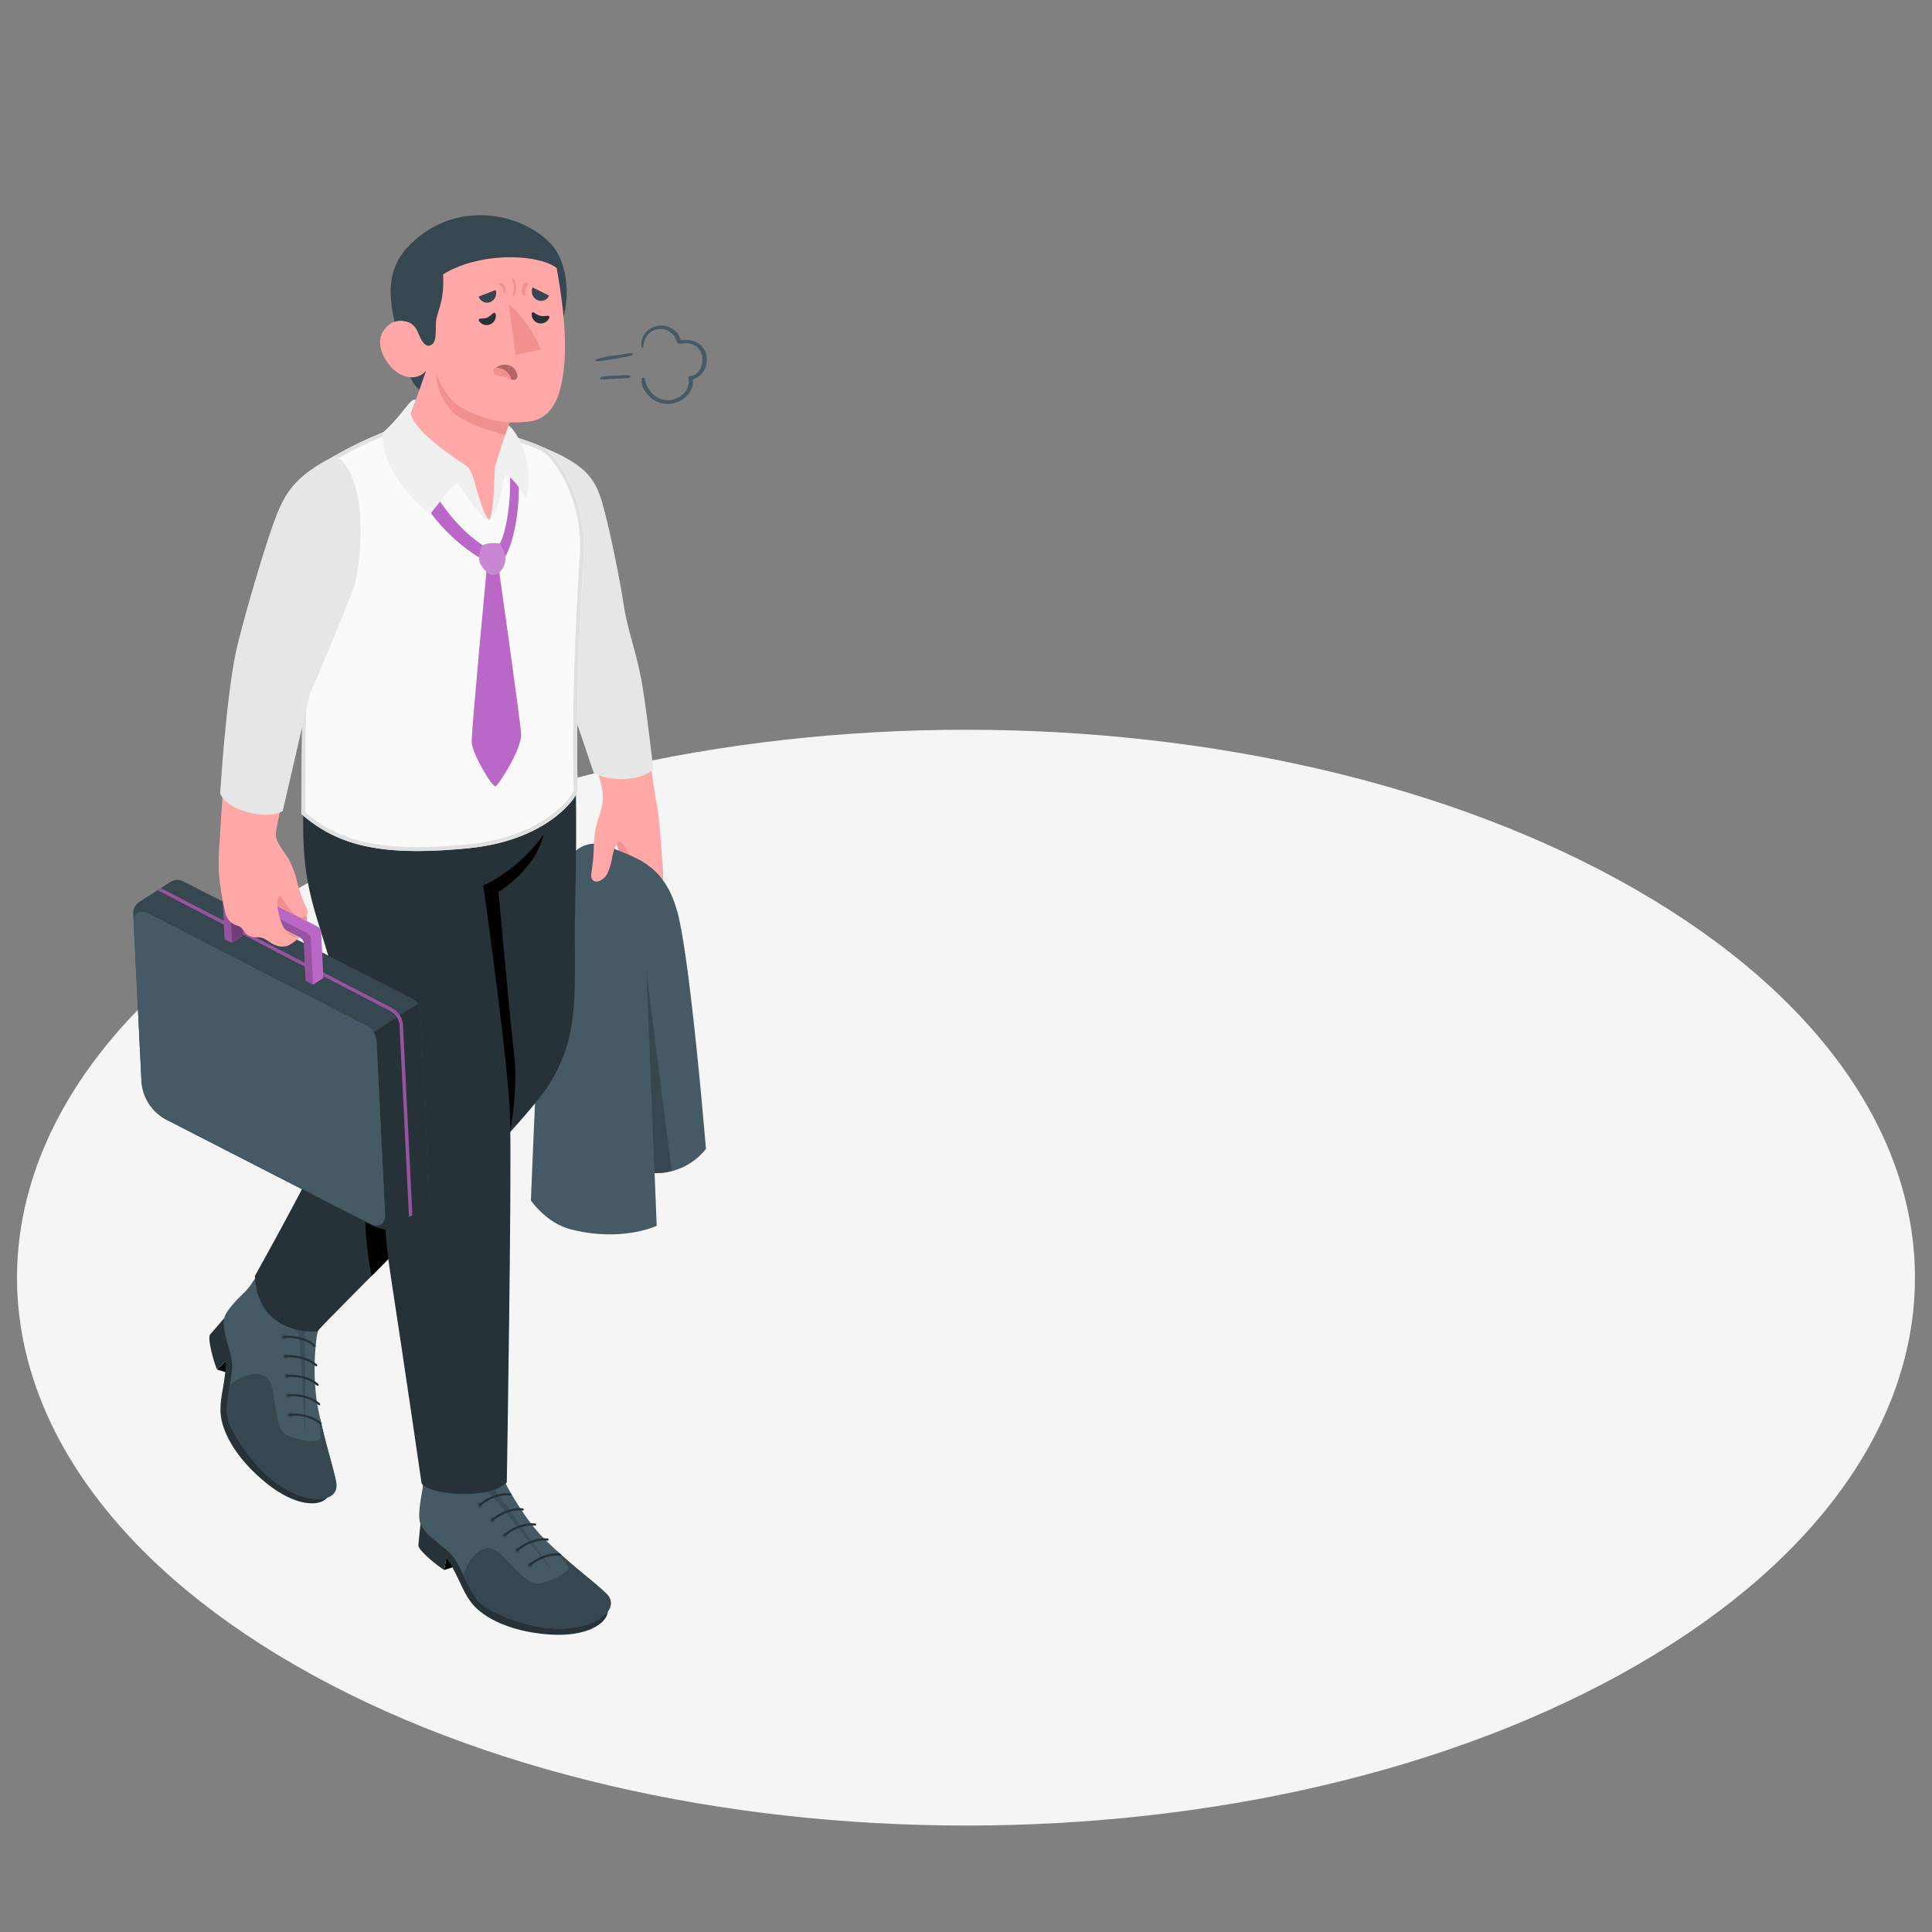 <svg xmlns="http://www.w3.org/2000/svg" viewBox="0 0 500 500"><rect x="0" y="0" width="500" height="500" fill="#808080" stroke="none"/><g id="freepik--Floor--inject-45"><path id="freepik--floor--inject-45" d="M76.34,230.4c-95.91,55.37-95.91,145.15,0,200.52s251.42,55.38,347.32,0,95.91-145.15,0-200.52S172.24,175,76.34,230.4Z" style="fill:#f5f5f5"></path></g><g id="freepik--Character--inject-45"><g id="freepik--character--inject-45"><g id="freepik--Arm--inject-45"><path d="M158.62,216.28a18.55,18.55,0,0,1,1.64,4.58c.74,3.94-.68,7.91-1.47,11.83-.26,1.33-.35,2.55.6,3.59a.86.86,0,0,0,.74.35c.24-.06.4-.3.53-.51A24,24,0,0,0,162.9,231a26,26,0,0,1-.17,5.07,9.25,9.25,0,0,0,0,4c.42,1.28,1.86,2.31,3,1.68a3.5,3.5,0,0,0,1.33-2.18l.93-3a39.12,39.12,0,0,0,1.13-4.25,20,20,0,0,0-3.23-15,7.21,7.21,0,0,0-3-2.69,4.29,4.29,0,0,0-3.62.21C158.5,215.26,158.25,215.53,158.62,216.28Z" style="fill:#f28f8f"></path><path d="M171.42,223.16c-.43-5.25-.61-10.75-1.59-15.72s-3.06-24.08-4-29.39c-1.23-7-2.9-11.38-3.92-15.71-1.15-4.84-2.11-11.46-4.14-22s-4.52-16.44-9.73-19.84a23.19,23.19,0,0,0-13-4c-1.18,3.24-.09,14.58-.09,14.58s5,24.18,5.54,27.15,5.89,16.56,9.47,27.62c2.05,6.35,5.15,15.28,5.15,15.28.94,3.95,1.27,5.21.48,8.34-.33,1.32-.86,2.58-1.19,3.9a23.28,23.28,0,0,0-.66,4.39c-.05,1,0,2-.09,3-.09,1.85-.39,3.69-.61,5.53-.15,1.35.63,2.18,2,1.76a4.13,4.13,0,0,0,2.25-2.08,17.37,17.37,0,0,0,1.19-4.23c.16-.69,1-4.84,2.31-3.71,1.12.95,2.31,4.19,3.78,6.39a9.13,9.13,0,0,1,2,7c-.25,3.35-1.85,7.83-1.31,10.66s2.12,3.44,2.69,2.27,2.3-8,2.88-10.37A33.22,33.22,0,0,0,171.42,223.16Z" style="fill:#ffa8a7"></path><path d="M158.45,219.44c6.09,2.68,13.68,4.14,17,17.14s7.25,60.77,7.25,60.77a16.54,16.54,0,0,1-13.29,6.26l.54,13.63s-8.9,4.28-22.16.93c-6.43-1.62-10.39-7.5-10.39-7.5s1.51-38.57,2.56-53.3S142.35,212.25,158.45,219.44Z" style="fill:#455a64"></path><path d="M167.26,251.15s1.62,39,2.15,52.46a18,18,0,0,0,4.39-.54Z" style="fill:#37474f"></path><path d="M153.63,220.73c-.09,1.85-.39,3.69-.61,5.53-.15,1.35.63,2.18,2,1.76a4.13,4.13,0,0,0,2.25-2.08,17.37,17.37,0,0,0,1.19-4.23c.12-.53.63-3.08,1.46-3.74l-6.19-.23C153.67,218.73,153.68,219.73,153.63,220.73Zm6.28-2.76.85,0A.59.59,0,0,0,159.91,218Z" style="fill:#ffa8a7"></path><path d="M140.64,115.79c9.87,4.06,13,7.33,14.91,13.31s4.92,21.1,5.91,27.67,3.47,12.48,4.85,21.07S169.05,199,169.05,199s-1.79,2.3-7.19,2.62-8.21-1.63-8.21-1.63-5.74-17.15-7.91-22.88-7.14-20-7.14-20Z" style="fill:#e6e6e6"></path></g><g id="freepik--Bottom--inject-45"><polygon points="56.2 354.45 62.79 356.47 63.78 351.72 58.38 352.23 56.2 354.45"></polygon><path d="M58,341.17s-2.76,3.17-3.61,4.18,1.11,7.71,1.8,9.1l2.18-2.22c.22,1.69-.14,3.35-.49,5.94-.29,2.15-1.37,5.82-.49,9.57,1.31,5.57,5.66,11.23,11.09,15.73s9.67,5.58,12.19,5.6,4.11-1,4.8-2.74S58,341.17,58,341.17Z" style="fill:#263238"></path><path d="M81.68,341.31l1.56-1.88c1.05.76-1,3.65-1.37,7.26A62.79,62.79,0,0,0,82,362.78c1.69,9.51,4.24,16.64,5,20.9,1,5.71-8.75,6.08-17.46-1.44-4.33-3.74-10.61-12.19-10.81-16.6s1.62-9.64,1.3-13-2.68-8.28-2-11.5c.38-1.77,3-4.54,5.38-6.83,2.15-2.09,4-6.62,5.07-5.31l-.8,1.56c-.25,1.45.7,4.82,3.87,8.24C73.11,340.54,78.42,344.88,81.68,341.31Z" style="fill:#455a64"></path><path d="M74.38,341.18c1.86,1.19,4.17,2.05,6.11,1.05,0,0,.05,0,.07,0a5.59,5.59,0,0,0-1.68,4.62c.16,3.16.1,24.52.1,24.52s-1-18.46-1.27-22c-.34-5.18-.92-6.2-3.34-8.2Z" style="opacity:0.15"></path><path d="M87,383.68c-.62-3.6-2.54-9.25-4.14-16.65-.22,2.29.27,4.57,0,5.19-.61,1.54-5.71.41-8.46-.74s-2.81-6.41-3.9-12-6.71-4.38-11-1.11a34.46,34.46,0,0,0-.75,7.22c.2,4.41,6.48,12.86,10.81,16.6C78.23,389.76,88,389.39,87,383.68Z" style="fill:#37474f"></path><path d="M73.91,346.49a.7.7,0,1,1,0-1A.7.7,0,0,1,73.91,346.49Z" style="opacity:0.15"></path><path d="M74.31,351.53a.7.7,0,1,1,0-1A.7.7,0,0,1,74.31,351.53Z" style="opacity:0.15"></path><path d="M74.71,356.57a.7.7,0,0,1-1-1,.71.71,0,0,1,1,0A.7.7,0,0,1,74.71,356.57Z" style="opacity:0.15"></path><path d="M75.12,361.61a.71.71,0,0,1-1,0,.7.7,0,0,1,0-1,.7.7,0,0,1,1,1Z" style="opacity:0.15"></path><path d="M75.52,366.66a.71.71,0,0,1-1,0,.7.7,0,0,1,0-1,.71.71,0,0,1,1,1Z" style="opacity:0.15"></path><path d="M73.22,346.21a.22.22,0,0,1-.09-.17.28.28,0,0,1,.24-.32c.2,0,4.87-.54,8.22,2.36h0a.28.28,0,1,1-.37.43c-3.16-2.74-7.73-2.23-7.78-2.23A.22.22,0,0,1,73.22,346.21Z" style="fill:#263238"></path><path d="M73.63,351.25a.26.26,0,0,1-.09-.18.27.27,0,0,1,.24-.31c.2,0,4.87-.55,8.22,2.35h0a.28.28,0,1,1-.37.43c-3.16-2.74-7.73-2.23-7.78-2.22A.28.28,0,0,1,73.63,351.25Z" style="fill:#263238"></path><path d="M74,356.3a.31.31,0,0,1-.09-.18.27.27,0,0,1,.24-.31c.2,0,4.87-.55,8.22,2.35h0a.28.28,0,1,1-.37.43c-3.16-2.74-7.73-2.23-7.78-2.22A.29.29,0,0,1,74,356.3Z" style="fill:#263238"></path><path d="M74.42,361.34a.31.31,0,0,1-.09-.18.28.28,0,0,1,.24-.31c.2,0,4.87-.55,8.22,2.35h0a.29.29,0,0,1,0,.4.28.28,0,0,1-.4,0c-3.16-2.74-7.73-2.23-7.78-2.22A.29.29,0,0,1,74.42,361.34Z" style="fill:#263238"></path><path d="M74.82,366.38a.31.31,0,0,1-.09-.18.27.27,0,0,1,.25-.31c.19,0,4.86-.55,8.21,2.35h0a.28.28,0,0,1,0,.39.28.28,0,0,1-.4,0c-3.15-2.73-7.73-2.23-7.78-2.22A.29.29,0,0,1,74.82,366.38Z" style="fill:#263238"></path><path d="M148.76,195.49s.72,12.49.1,38.46c-.52,21.73,1.88,33-6.84,46.84-7.79,12.35-56.41,59.53-59.92,63.81,0,0-15.39,1.4-16.14-14.37,0,0,14.33-25.59,21.09-40.1s16-21.47,16-21.47L90.42,205.4Z" style="fill:#263238"></path><path d="M95.79,204.49l-5.34.9,0,.23,12.17,61,.41,1.53h0l-.1,0,.1.47s-6.57,5-12.69,15.24C92.5,289.38,96.74,299,96.74,299c.38,1.49-3.92,7.59-1.47,25.95.18,1.32.5,3.24.87,5.31C107.08,319.2,122,304.15,132,293c.49-2.87,2-12.32,1.12-19.54S129,230.82,129,230.82a29.88,29.88,0,0,0,8.08-7.43,19.71,19.71,0,0,0,3.77-8.18A122.07,122.07,0,0,0,145,200.72Z"></path><polygon points="114.98 406.31 121.53 404.16 119.61 399.71 115.48 403.23 114.98 406.31"></polygon><path d="M108.82,394.39s-.44,4.19-.55,5.51,5.34,5.67,6.71,6.41l.5-3.08c1.16,1.26,1.81,2.82,3,5.14,1,1.93,2.23,5.56,5.11,8.11,4.27,3.8,11.09,5.93,18.11,6.49s11.13-1,13.2-2.44,2.77-3.2,2.35-5S108.82,394.39,108.82,394.39Z" style="fill:#263238"></path><path d="M128.26,380.89l.19-2.43c1.3,0,1.3,3.55,3.06,6.72,2.37,4.27,5.88,9.64,9.36,13.09,6.85,6.81,13,11.17,16.1,14.23,4.1,4.1-3.66,10-15.11,8.87-5.69-.57-15.69-3.87-18.39-7.36s-4.23-8.82-6.4-11.36-7-5.22-8.25-8.26c-.71-1.66-.13-5.45.47-8.67.56-3-.57-7.7,1.09-7.26l.25,1.73c.63,1.33,3.33,3.54,7.9,4.52C120.81,385.19,127.64,385.69,128.26,380.89Z" style="fill:#455a64"></path><path d="M122.21,385c2.2-.1,4.6-.72,5.6-2.66l0-.06a5.56,5.56,0,0,0,1.28,4.74c2,2.49,14.2,20,14.2,20s-11.47-14.49-13.68-17.22c-3.25-4-4.32-4.54-7.45-4.79Z" style="opacity:0.15"></path><path d="M157,412.5c-2.58-2.59-7.4-6.1-13-11.23,1.15,2,2.86,3.58,3,4.23.38,1.61-4.44,3.62-7.35,4.26s-6-3.62-10.07-7.53-8,.28-9.66,5.44a34.48,34.48,0,0,0,3.54,6.34c2.7,3.49,12.7,6.79,18.39,7.36C153.31,422.5,161.07,416.6,157,412.5Z" style="fill:#37474f"></path><path d="M124.89,389.6a.7.7,0,1,1-1.39-.21.69.69,0,0,1,.8-.59A.71.71,0,0,1,124.89,389.6Z" style="opacity:0.15"></path><path d="M128.11,393.49a.69.69,0,0,1-.8.59.7.7,0,1,1,.8-.59Z" style="opacity:0.15"></path><path d="M131.34,397.39a.7.7,0,0,1-1.39-.22.72.72,0,0,1,.81-.59A.7.7,0,0,1,131.34,397.39Z" style="opacity:0.15"></path><path d="M134.57,401.28a.7.7,0,1,1-1.39-.22.7.7,0,0,1,1.39.22Z" style="opacity:0.15"></path><path d="M137.8,405.17a.7.7,0,1,1-.59-.8A.7.7,0,0,1,137.8,405.17Z" style="opacity:0.15"></path><path d="M124.16,389.78a.27.27,0,0,1-.18-.1.29.29,0,0,1,0-.4c.15-.13,3.67-3.24,8.08-2.8h0a.28.28,0,0,1,.25.31.29.29,0,0,1-.31.26c-4.16-.42-7.61,2.62-7.64,2.65A.32.32,0,0,1,124.16,389.78Z" style="fill:#263238"></path><path d="M127.39,393.65a.23.23,0,0,1-.18-.09.29.29,0,0,1,0-.4c.15-.13,3.67-3.24,8.08-2.8h0a.28.28,0,0,1,.25.31.29.29,0,0,1-.31.26c-4.15-.42-7.61,2.62-7.64,2.65A.26.26,0,0,1,127.39,393.65Z" style="fill:#263238"></path><path d="M130.61,397.56a.28.28,0,0,1-.17-.09.27.27,0,0,1,0-.4c.15-.13,3.66-3.25,8.07-2.8h0a.28.28,0,0,1-.06.56c-4.16-.42-7.61,2.63-7.64,2.66A.29.29,0,0,1,130.61,397.56Z" style="fill:#263238"></path><path d="M133.84,401.45a.28.28,0,0,1-.17-.09.28.28,0,0,1,0-.4c.14-.13,3.66-3.25,8.07-2.8h0a.28.28,0,0,1,.24.31.27.27,0,0,1-.31.25c-4.15-.42-7.6,2.63-7.64,2.66A.26.26,0,0,1,133.84,401.45Z" style="fill:#263238"></path><path d="M137.07,405.34a.23.23,0,0,1-.18-.09.29.29,0,0,1,0-.4c.14-.13,3.66-3.24,8.07-2.8h0a.28.28,0,0,1,.24.31.28.28,0,0,1-.31.26c-4.15-.42-7.6,2.62-7.64,2.65A.26.26,0,0,1,137.07,405.34Z" style="fill:#263238"></path><path d="M78.75,191.46s-.35,16-.28,23.18c.14,14.74,3,20.81,6.64,33.21,3,10.06,15.07,47,16,50.57-1.28,7.8-2.63,14.7,0,31.73,3.77,24.58,8,53.77,8,53.77,2.25,3.12,17.59,4.25,22.05-.27,0,0,1.32-78.64.84-94.71-.41-14-6.93-59.77-6.93-59.77s20.9-8.79,22.7-33.38Z" style="fill:#263238"></path></g><g id="freepik--Top--inject-45"><g id="freepik--top--inject-45"><path d="M104.8,108.26s22.9,1.55,35.84,7.53c2.89,1.33,11.49,12.6,10.47,28.13-2.58,39.12-1.55,60.88-1.55,60.88-.71,2-8.13,12.8-28.61,14.74-21.1,2-33-.18-42.92-8.89.07-16.61.36-37.82.54-52.07.14-11,.31-18,1.59-25.78.85-5.17,3-12.9,6.55-14.89a101.4,101.4,0,0,1,12.42-6A16.39,16.39,0,0,0,104.8,108.26Z" style="fill:#fafafa"></path><path d="M105.18,109.29c3.23.25,23.4,2,35,7.4,2.64,1.22,10.88,12.07,9.88,27.16-2.41,36.65-1.65,58.36-1.55,60.78-.41.89-2.25,3.75-6.47,6.74-3.83,2.72-10.62,6.17-21.23,7.18-4.86.46-9.06.69-12.84.69-12.92,0-21.63-2.71-29-9,.06-14.71.3-33.17.47-46.68l.06-4.93c.14-10.82.32-18,1.58-25.63,1-5.9,3.23-12.58,6.06-14.18a100,100,0,0,1,12.31-6,17.73,17.73,0,0,0,5.67-3.54m-.38-1a16.39,16.39,0,0,1-5.67,3.65,101.4,101.4,0,0,0-12.42,6c-3.51,2-5.7,9.72-6.55,14.89-1.28,7.75-1.45,14.83-1.59,25.78-.18,14.25-.47,35.46-.54,52.07,7.67,6.75,16.56,9.58,30,9.58,3.9,0,8.18-.24,12.93-.69,20.48-1.94,27.9-12.75,28.61-14.74,0,0-1-21.76,1.55-60.88,1-15.53-7.58-26.8-10.47-28.13-12.94-6-35.84-7.53-35.84-7.53Z" style="fill:#e0e0e0"></path><g id="freepik--Head--inject-45"><path d="M105.25,64.22c-6.21,7-4.2,15.26-2,23.54,2.6,9.43,2.76,12.48,8.18,14.84-1.22-29.61,8.24,6.67,32-16.35,4.29-4.16,4.56-17-.64-22.88C135.44,55.11,117.39,51,105.25,64.22Z" style="fill:#37474f"></path><path d="M104,97.06c4.32,1.8,6.28-1.17,6.28-1.17l-3.82,11S104,113.71,109.56,117c15.38,9.24,11.9,13.13,17.1,17.62,1.76-2.21,1.53-12.11,1.81-14.72l3.37-10.59a32.76,32.76,0,0,0,5.26-.24c4.12-.58,6.45-3.51,7.75-7.93,2.07-7.12,1.76-17.86-.79-31.77C139.51,65.78,124.43,65,114.68,71c.35,8.18-1.87,9.51-1.87,13,0,3.95-.27,4.86-1.48,5.39s-2.29-1.32-2.78-2.48c-.82-2-1.52-3.22-3.45-3.7s-4.09-.17-5.86,2.43C96.5,89.68,100.82,95.76,104,97.06Z" style="fill:#ffa8a7"></path><path d="M131.84,109.35c-4.87-.24-11.71-2.8-14.47-5.38s-4.56-7.6-4.56-7.6a15.72,15.72,0,0,0,3.52,9.34c3.6,4.38,14.49,6.85,14.49,6.85Z" style="fill:#f28f8f"></path><path d="M129.25,73.31c-.13,0-.29.08-.3.21s.13.17.23.23a4,4,0,0,1,.48.32,1.3,1.3,0,0,1,.39.42,1.85,1.85,0,0,1,.12.4,5.19,5.19,0,0,1,.05.68c0,.19.16.32.34.16a.57.57,0,0,0,.15-.22,1.71,1.71,0,0,0,.13-.8,1.69,1.69,0,0,0-.12-.44A1.62,1.62,0,0,0,129.25,73.31Zm7.44.3a.43.43,0,0,0-.54-.51,1.87,1.87,0,0,0-1,1.23,2,2,0,0,0,.4,2.15c.09.08.22.15.31.09s0-1,.07-1.21a2.11,2.11,0,0,1,.29-1C136.34,74.13,136.61,73.91,136.69,73.61Zm-4.05-1.75a.13.13,0,0,0-.2.07.64.64,0,0,0,.11.53,4.24,4.24,0,0,1,.23.59A4.49,4.49,0,0,1,133,74.3a6.74,6.74,0,0,1-.08,1.19c-.06.37-.17.73-.23,1.1,0,0,0,.14.08.1a2.79,2.79,0,0,0,.8-2.25,4.82,4.82,0,0,0-.21-1.36A2.3,2.3,0,0,0,132.64,71.86Z" style="fill:#f28f8f"></path><path d="M123.87,76.75l4.4-1.69a2.47,2.47,0,0,1-1.4,3.12A2.3,2.3,0,0,1,123.87,76.75Z" style="fill:#37474f"></path><path d="M137.85,74.39l4.26,2.1A2.28,2.28,0,0,1,139,77.63,2.49,2.49,0,0,1,137.85,74.39Z" style="fill:#37474f"></path><path d="M128.27,81.29c-.41-1-1,.41-2.2.91s-2.51-.12-2.1.87a2.37,2.37,0,0,0,4.3-1.78Z" style="fill:#263238"></path><path d="M142.14,82.27c.25-1-1-.25-2.31-.54s-2-1.56-2.22-.52a2.36,2.36,0,0,0,4.53,1.06Z" style="fill:#263238"></path><path d="M131.68,78.9l1.78,13,6.48-1.5C138.51,86.63,134.49,80.62,131.68,78.9Z" style="fill:#f28f8f"></path><path d="M128.71,94.93a2.28,2.28,0,0,0-.74.74c-.57.94.24,1.42,1.1,1.5a7.66,7.66,0,0,1,2.72.78,2.11,2.11,0,0,0,1.25.4,1.09,1.09,0,0,0,.72-.43,1.31,1.31,0,0,0,.14-.8,3.25,3.25,0,0,0-2-2.52A3.63,3.63,0,0,0,128.71,94.93Z" style="fill:#b16668"></path><path d="M131.79,98a6,6,0,0,0,.62.31,4.08,4.08,0,0,0-3.94-3.14,2,2,0,0,0-.5.55c-.57.94.24,1.42,1.1,1.5A7.66,7.66,0,0,1,131.79,98Z" style="fill:#f28f8f"></path></g></g><path d="M124.86,141.09c-4.69-3.26-13.47-10.45-20.75-31.79l-2.88,2s4.62,21.93,22.93,33.07Z" style="fill:#BA68C8"></path><path d="M129.34,140.67c1.35-1.84,4.46-14.37,1.35-27.83l2.55,2.45c2.62,13.15-.22,25.39-2.67,29.06Z" style="fill:#BA68C8"></path><path d="M129.13,147.47s5.51,38.72,5.73,42.52-5.75,13-6.56,13.51S122.14,195,122.07,192s3.87-44.54,3.87-44.54Z" style="fill:#BA68C8"></path><path d="M129.34,140.67a8.31,8.31,0,0,0-4.48.42c-.84,1.51-1.14,3.85-.48,4.95s1.9,2.8,3.42,2.73,2.8-2,3-3.85C131,142.92,129.34,140.67,129.34,140.67Z" style="fill:#BA68C8"></path><path d="M129.34,140.67a8.31,8.31,0,0,0-4.48.42c-.84,1.51-1.14,3.85-.48,4.95s1.9,2.8,3.42,2.73,2.8-2,3-3.85C131,142.92,129.34,140.67,129.34,140.67Z" style="fill:#fff;opacity:0.2"></path><path d="M126.59,134.66c-2.69-3.07-3.63-12.3-5.62-13.85s-13.54-8.61-14.63-13.68l1.28-3.69c-1.38-.63-3.24,3.78-8.49,8.47,0,0-.65,5.36,3.37,11.45,4.73,7.19,8.88,9.6,8.88,9.6s5.78-7.46,6.73-7.75S123.37,133.56,126.59,134.66Z" style="fill:#f0f0f0"></path><path d="M126.59,134.66c1.44-2.52,1.21-12.88,1.62-14.25.86-2.88,3.39-10.33,3.39-10.33a6.59,6.59,0,0,1,1.14,1.12c4.78,6.18,4.63,15.1,3.32,17.85-1.38-2.93-4.66-6.71-5.25-6S129.06,133.43,126.59,134.66Z" style="fill:#f0f0f0"></path><g id="freepik--Briefcase--inject-45"><path d="M108.73,261.2l2.34,47.64c.11,2.31-1.45,3.72-3.39,5L102.81,317a4.84,4.84,0,0,1-3.88,1,10.66,10.66,0,0,1-2.73-1,.18.18,0,0,1-.1,0l-.28-.15-52.66-27a12.08,12.08,0,0,1-6.56-10.17l-2.13-43.38a3.44,3.44,0,0,1,1.43-2.77l8.3-5.35a3.4,3.4,0,0,1,3.1-.15L107,258.59a3.2,3.2,0,0,1,1.16,1.1A3.24,3.24,0,0,1,108.73,261.2Z" style="fill:#37474f"></path><path d="M108.73,261.2l2.34,47.64c.11,2.31-1.45,3.72-3.39,5L102.81,317a4.84,4.84,0,0,1-3.88,1,10.66,10.66,0,0,1-2.73-1v0c2,.84,3.57-.28,3.45-2.64l-2.2-44.88a4.81,4.81,0,0,0-.81-2.29l11.56-7.45A3.24,3.24,0,0,1,108.73,261.2Z" style="fill:#263238"></path><path d="M97.45,269.43a5.23,5.23,0,0,0-2.55-4l-56.46-29c-2.23-1.15-4,0-3.83,2.47l2,40.61a12.1,12.1,0,0,0,6.56,10.18l52.66,27c2.23,1.15,4,0,3.83-2.47Z" style="fill:#455a64"></path><path d="M41.51,229.79l59.86,31.07a5.48,5.48,0,0,1,2.93,4.57l2.41,49-.86.56-2.44-49.55a4.59,4.59,0,0,0-2.45-3.82l-60.31-31.3Z" style="fill:#BA68C8"></path><path d="M103.44,262.76a5.44,5.44,0,0,1,.86,2.67l2.41,49-.86.56-2.44-49.55a4.5,4.5,0,0,0-.72-2.23Z" style="opacity:0.2"></path><path d="M102.69,263.24a4.5,4.5,0,0,0-1.73-1.59l-60.31-31.3.86-.56,59.86,31.07a5.57,5.57,0,0,1,2.07,1.9" style="opacity:0.2"></path><path d="M62.48,234.87l.36,7.37L60,244.05l-.48-9.8c0-.5.31-.72.76-.49Z" style="fill:#BA68C8"></path><path d="M62.48,234.87l.36,7.37L60,244.05l-.48-9.8c0-.5.31-.72.76-.49Z" style="opacity:0.4"></path><path d="M83.11,241.16l.59,11.94L81,254.83l-1.9-1-.49-9.8a1.76,1.76,0,0,0-.85-1.33L63.33,235.3l-3-1.54c-.45-.23-.79,0-.76.49l.48,9.8-1.91-1-.59-11.94a.86.86,0,0,1,0-.16,1.74,1.74,0,0,1,.72-1.25l1.14-.74A1.79,1.79,0,0,1,61,228.9l21.26,10.93A1.72,1.72,0,0,1,83.11,241.16Z" style="fill:#BA68C8"></path><path d="M80.44,242.89,81,254.83l-1.9-1-.49-9.8a1.76,1.76,0,0,0-.85-1.33L63.33,235.3l-3-1.54c-.45-.23-.79,0-.76.49l.48,9.8-1.91-1-.59-11.94a.86.86,0,0,1,0-.16c.05-.39.36-.54.76-.34l21.27,10.93A1.77,1.77,0,0,1,80.44,242.89Z" style="opacity:0.2"></path></g><path d="M70.42,233.74l9.06,4.66a7.93,7.93,0,0,0-1.2-4c-1-1-5-5-6.34-4.59C71.31,230,70.72,231.74,70.42,233.74Z" style="fill:#f28f8f"></path><path d="M70.42,239a4.9,4.9,0,0,0,.28.82,14.06,14.06,0,0,0,3.86,4.51,6.08,6.08,0,0,0,2.9-1.72Z" style="fill:#f28f8f"></path><path d="M84.37,122.25c-6.58,2.89-11.35,7.94-14.75,18.67s-7.56,23.47-9.22,34.64-3.11,34.5-3.52,41.73a64.28,64.28,0,0,0-.23,8.77,70.83,70.83,0,0,0,1.59,9.83,4.61,4.61,0,0,0,2.69,3.51,6,6,0,0,1,1.16.44c.67.41,1,1.23,1.53,1.79a3.65,3.65,0,0,0,2.48.93c.41,0,.82,0,1.22.05,1.49.22,2.58,1.54,4,2a4.39,4.39,0,0,0,3.3.08,10.12,10.12,0,0,0,1.56-1c.27-.2,1-.93,1.23-1.14-2,.18-3.47-1.48-4.23-3a14.88,14.88,0,0,1-1.42-5.82,3.31,3.31,0,0,1,.2-1.4.64.64,0,0,1,.51-.42c.26,0,.43.25.57.47a14.08,14.08,0,0,0,3.2,4.18,3.14,3.14,0,0,0,2,.83,1.44,1.44,0,0,0,1.45-1.33,2.29,2.29,0,0,0-.26-.83A38.69,38.69,0,0,1,77,228.66a25.07,25.07,0,0,0-2.17-6.1c-1.11-2-3.71-4.72-3.43-7,.46-3.91,7.69-34.42,7.69-34.42s8.72-26.7,10.81-33.76C92.52,138.61,90.69,127.35,84.37,122.25Z" style="fill:#ffa8a7"></path><path d="M86.71,117.91c-10.52,5.36-13.07,9.59-15.95,17.56-2.59,7.13-8.34,26.68-9.78,33.64-2.56,12.45-4,36.26-4,36.26s1.24,3.42,7.47,4.92,8.72-.41,8.72-.41l7-30.24S91,154.54,91.88,151C93.71,143.89,95.22,122.7,86.71,117.91Z" style="fill:#e6e6e6"></path></g><path d="M166.79,97.93c.26.67.39,1.38.69,2a7,7,0,0,0,1.15,1.73,5.81,5.81,0,0,0,3.74,1.89c3.07.27,6.48-2.29,5.78-5.62a.55.55,0,0,1,.54-.62c2-.2,3.11-2.22,3.09-4.1a4.07,4.07,0,0,0-3.34-4.3,6.21,6.21,0,0,0-1.29-.07,8.79,8.79,0,0,1-1.25.11c-.8-.07-.88-1.08-1.22-1.64a4.31,4.31,0,0,0-7.17-.49,6.12,6.12,0,0,0-1.06,3c0,.12-.31.47-.38.2a4.75,4.75,0,0,1,2.42-5.08,5.35,5.35,0,0,1,6.08.58,5.11,5.11,0,0,1,1,1.1,4.28,4.28,0,0,1,.38.7c.06.12.18.68.28.74a2.38,2.38,0,0,0,.58-.06c.25,0,.51,0,.76,0a7,7,0,0,1,1.71.2,4.88,4.88,0,0,1,3.61,4.89,5,5,0,0,1-3.59,5.08c.42,3.68-3.23,6.46-6.71,6.37a6.71,6.71,0,0,1-4.59-2c-1.06-1.06-2.24-2.86-1.95-4.42C166.08,97.77,166.65,97.56,166.79,97.93Z" style="fill:#455a64"></path><path d="M154.27,93a24.34,24.34,0,0,1,4.89-1l2.14-.34a13.28,13.28,0,0,1,2.27-.27c.35,0,.15.48-.06.56a14,14,0,0,1-2.4.57l-2.27.4-2.17.35a9.53,9.53,0,0,1-2.44.18C154,93.46,154.12,93.07,154.27,93Z" style="fill:#455a64"></path><path d="M155.56,97.58a3.82,3.82,0,0,1,.88-.18c.34-.05.67-.08,1-.11l1.75-.1c.59,0,1.17,0,1.76-.06a8.58,8.58,0,0,1,2.09.05c.33.07,0,.54-.17.59a11.25,11.25,0,0,1-1.74.15l-1.82.1-1.8.11-.84.05a4.45,4.45,0,0,1-1.21,0C155.19,98.06,155.39,97.65,155.56,97.58Z" style="fill:#455a64"></path></g></g></svg>